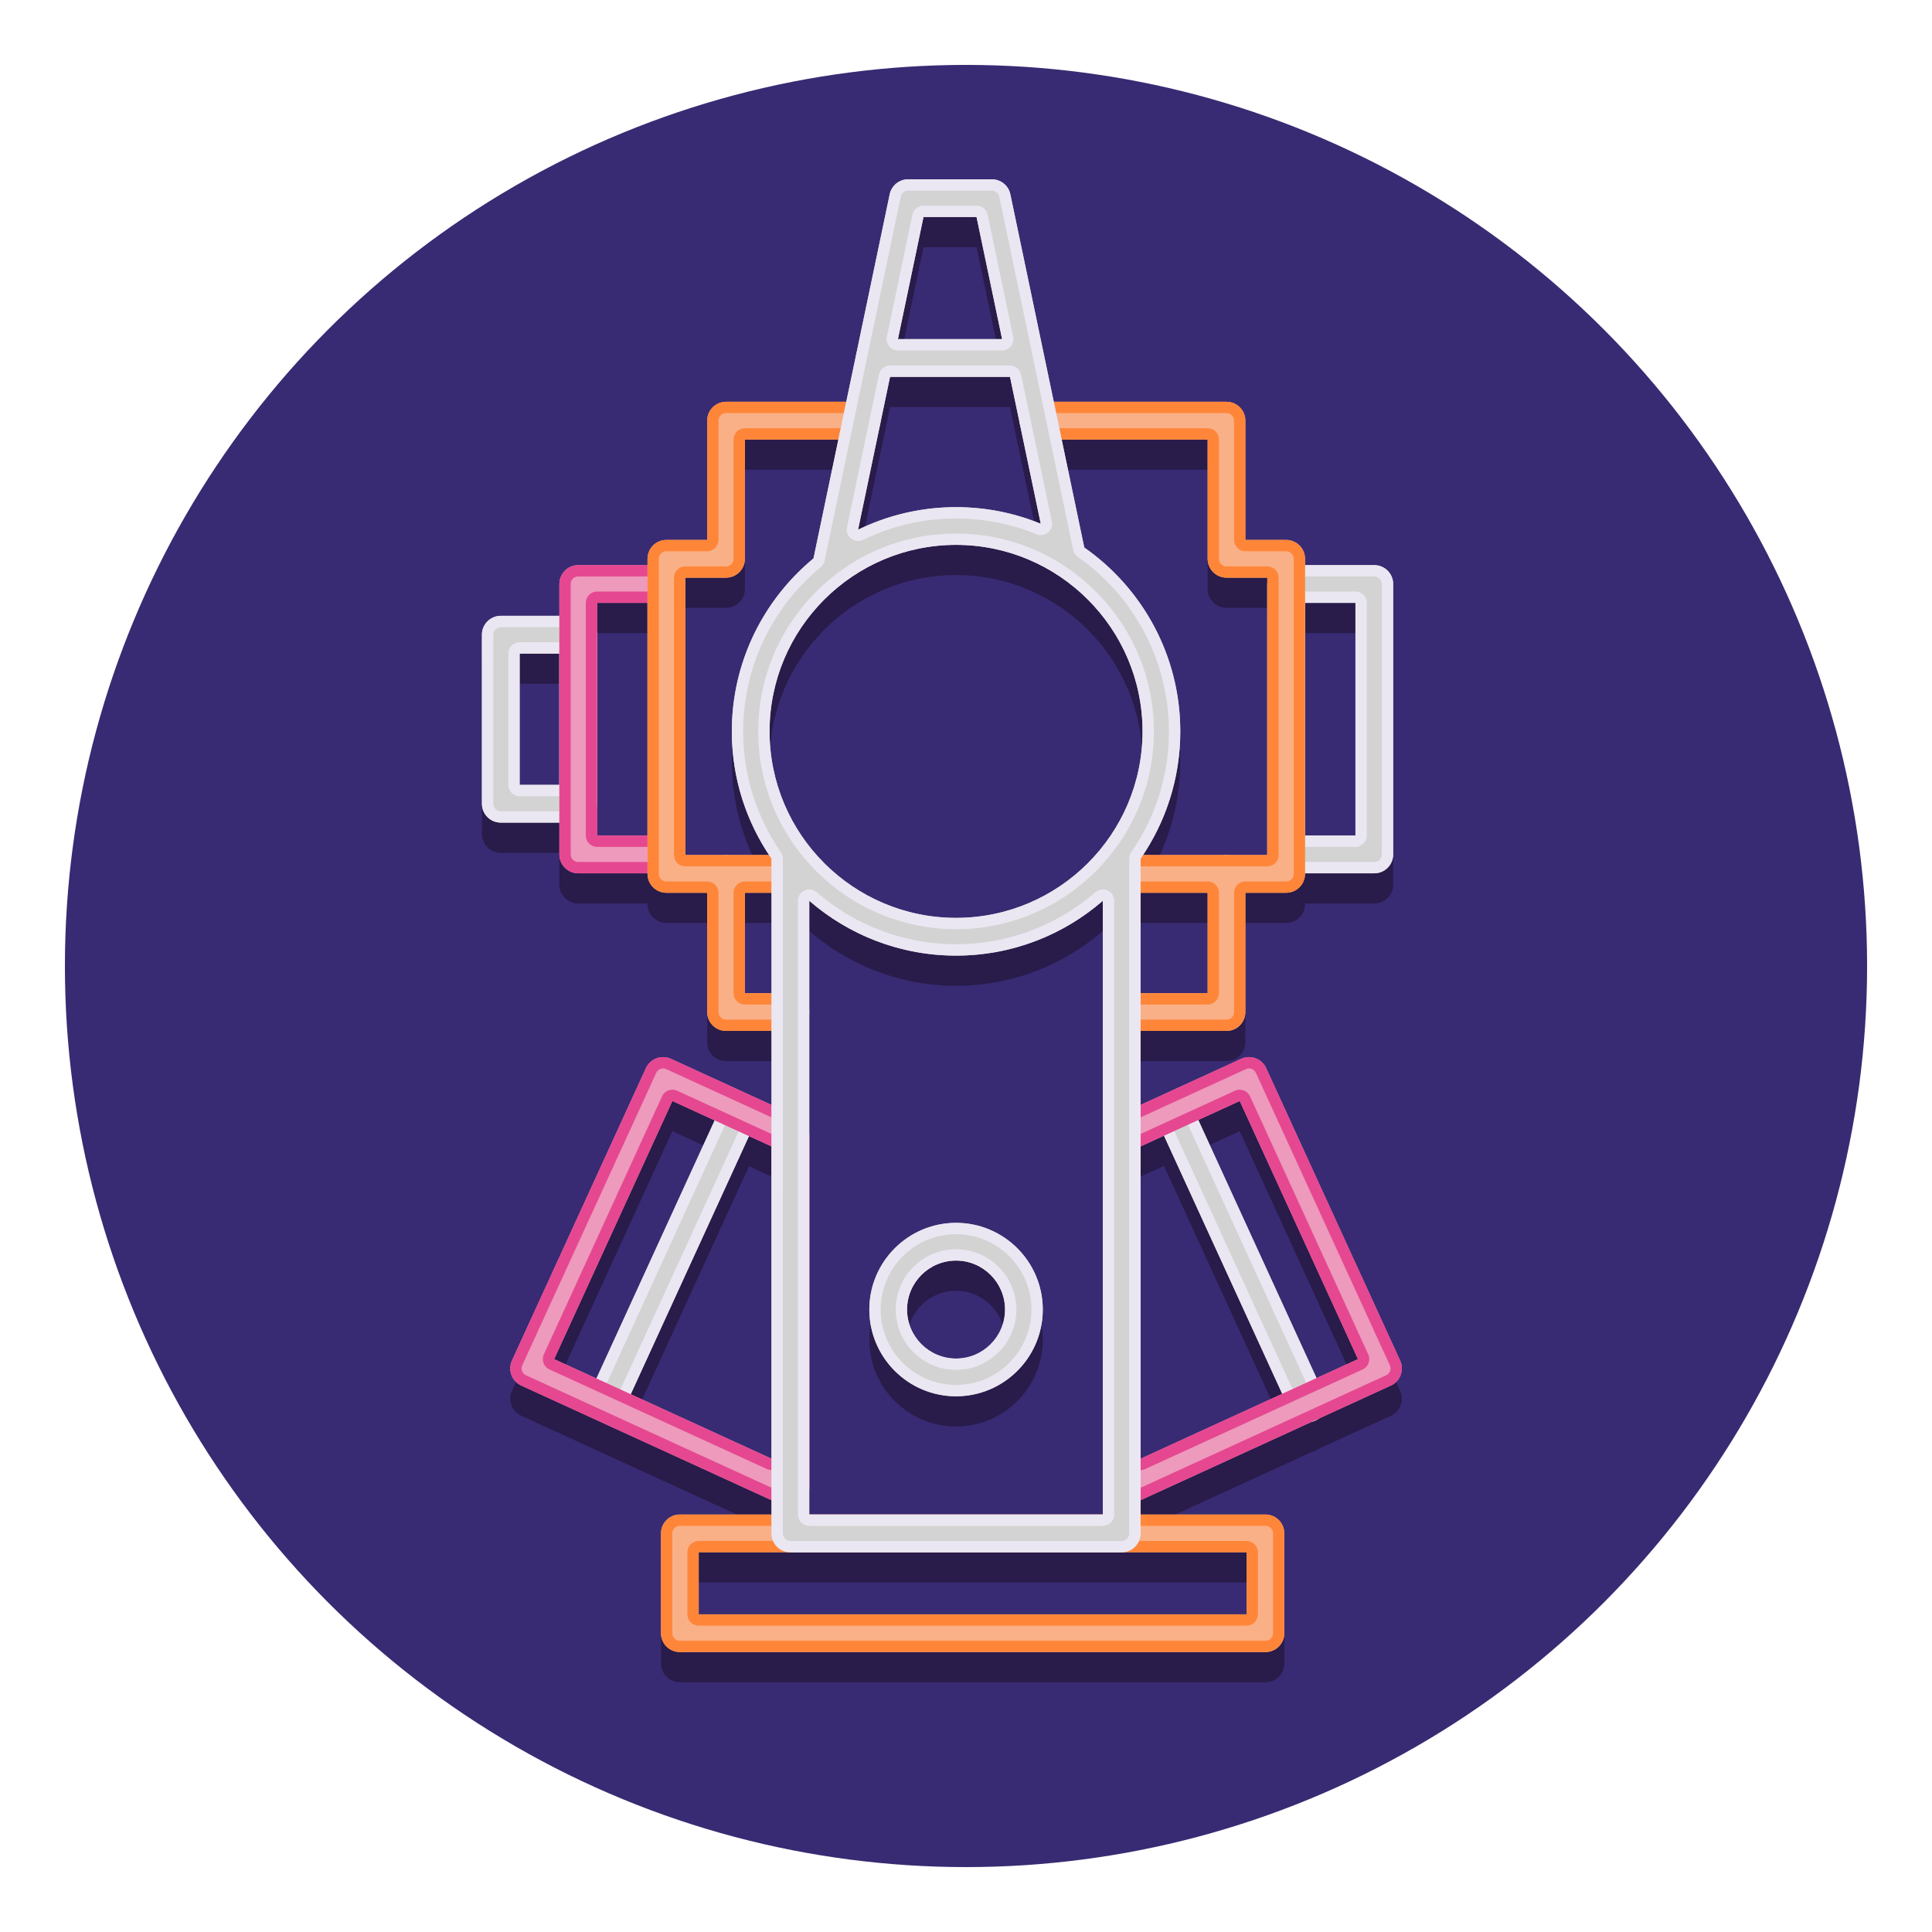 <svg xmlns="http://www.w3.org/2000/svg"  viewBox="0 0 256 256" width="64px" height="64px"><circle cx="128" cy="128" r="119.4" fill="#382B73"/><path fill="#291B4A" d="M162.517,57.238h-22.886l-1.317-6.292c-0.002-0.011-0.005-0.021-0.007-0.032l-4.43-21.168 c-0.243-1.158-1.264-1.988-2.447-1.988h-11.093c-1.184,0-2.205,0.83-2.447,1.988l-5.753,27.493H96.204 c-1.381,0-2.5,1.119-2.5,2.5v15.806h-5.405c-1.381,0-2.5,1.119-2.5,2.5v0.84H76.62c-1.381,0-2.5,1.119-2.5,2.5V85.6h-7.764 c-1.381,0-2.5,1.119-2.5,2.5v22.401c0,1.381,1.119,2.5,2.5,2.5h7.764v4.217c0,1.381,1.119,2.5,2.5,2.5h9.179v0.079 c0,1.381,1.119,2.5,2.5,2.5h5.405v15.807c0,1.381,1.119,2.5,2.5,2.5h6.028v9.804l-13.329-6.105 c-1.256-0.578-2.739-0.023-3.313,1.231l-17.75,38.749c-0.276,0.603-0.302,1.29-0.071,1.912c0.231,0.621,0.7,1.126,1.303,1.401 l33.161,15.19v1.897H90.083c-1.381,0-2.5,1.119-2.5,2.5v13.225c0,1.381,1.119,2.5,2.5,2.5h77.599c1.381,0,2.5-1.119,2.5-2.5 v-13.225c0-1.381-1.119-2.5-2.5-2.5h-16.55v-1.897l22.675-10.387c0.159-0.038,0.317-0.091,0.471-0.162 c0.155-0.071,0.299-0.156,0.431-0.252l9.583-4.39c0.603-0.275,1.071-0.78,1.303-1.401c0.23-0.622,0.205-1.31-0.071-1.912 l-17.75-38.749c-0.573-1.255-2.058-1.81-3.313-1.231l-13.329,6.105v-9.804h11.385c1.381,0,2.5-1.119,2.5-2.5v-15.807h5.406 c1.381,0,2.5-1.119,2.5-2.5v-0.079h9.179c1.381,0,2.5-1.119,2.5-2.5V81.384c0-1.381-1.119-2.5-2.5-2.5h-9.179v-0.84 c0-1.381-1.119-2.5-2.5-2.5h-5.406V59.738C165.017,58.357,163.897,57.238,162.517,57.238z M74.12,108.001h-5.264V90.6h5.264 V108.001z M85.799,114.718H79.12V83.884h6.679V114.718z M172.923,83.884h6.679v30.834h-6.679V83.884z M122.368,32.757h7.03 l3.386,16.18h-13.802L122.368,32.757z M116.61,60.274c0.004-0.018,0.008-0.036,0.011-0.054l1.315-6.284h15.895l1.318,6.296 c0.002,0.008,0.003,0.015,0.005,0.023l2.751,13.146c-3.464-1.418-7.254-2.201-11.223-2.201c-4.653,0-9.059,1.076-12.984,2.99 L116.61,60.274z M90.799,117.297V80.544h5.405c1.381,0,2.5-1.119,2.5-2.5V62.238h12.386l-3.2,15.294 c-0.03,0.143-0.046,0.284-0.051,0.425c-6.632,5.454-10.868,13.719-10.868,22.955c0,6.051,1.818,11.685,4.937,16.385H90.799z M98.704,135.604v-13.307h3.528v13.307H98.704z M73.427,184.092l15.667-34.203l5.605,2.567l-15.668,34.203L73.427,184.092z M83.576,188.741l15.668-34.203l2.988,1.369v41.381L83.576,188.741z M165.182,209.683v8.225H92.583v-8.225H165.182z M107.232,204.683v-81.327c5.215,4.526,12.018,7.269,19.449,7.269c7.431,0,14.234-2.743,19.45-7.269v81.328H107.232z M164.271,149.889l15.667,34.203l-5.489,2.515l-15.668-34.203L164.271,149.889z M154.235,154.485l15.669,34.203l-18.771,8.599 v-41.381L154.235,154.485z M147.005,114.956c-0.294,0.252-0.529,0.572-0.681,0.935c-4.52,5.912-11.643,9.733-19.643,9.733 c-7.999,0-15.122-3.82-19.641-9.732c-0.152-0.364-0.387-0.684-0.682-0.937c-2.766-3.99-4.388-8.831-4.388-14.043 c0-13.626,11.085-24.711,24.711-24.711s24.712,11.085,24.712,24.711C151.394,106.125,149.771,110.965,147.005,114.956z M160.017,135.604h-8.885v-13.307h8.885V135.604z M167.923,80.544v36.753h-16.467c3.119-4.7,4.937-10.334,4.937-16.385 c0-10.07-5.036-18.985-12.721-24.361l-2.995-14.313h19.339v15.806c0,1.381,1.119,2.5,2.5,2.5H167.923z"/><path fill="#291B4A" d="M138.173,177.525c0-6.336-5.155-11.491-11.491-11.491s-11.491,5.155-11.491,11.491 s5.155,11.491,11.491,11.491S138.173,183.861,138.173,177.525z M120.19,177.525c0-3.579,2.912-6.491,6.491-6.491 s6.491,2.912,6.491,6.491s-2.912,6.491-6.491,6.491S120.19,181.104,120.19,177.525z"/><g><path fill="#D3D3D3" d="M76.62,109c1.381,0,2.5-1.119,2.5-2.5V84.1c0-1.381-1.119-2.5-2.5-2.5H66.356c-1.381,0-2.5,1.119-2.5,2.5 v22.4c0,1.381,1.119,2.5,2.5,2.5H76.62z M68.856,86.6h5.264V104h-5.264V86.6z"/><path fill="#EBE7F2" d="M76.62,109c1.381,0,2.5-1.119,2.5-2.5V84.1c0-1.381-1.119-2.5-2.5-2.5H66.356 c-1.381,0-2.5,1.119-2.5,2.5v22.4c0,1.381,1.119,2.5,2.5,2.5H76.62z M65.356,106.5V84.1c0-0.552,0.449-1,1-1H76.62 c0.551,0,1,0.448,1,1v22.4c0,0.552-0.449,1-1,1H66.356C65.805,107.5,65.356,107.052,65.356,106.5z"/><path fill="#EBE7F2" d="M68.856,105.5h5.264c0.828,0,1.5-0.672,1.5-1.5V86.6c0-0.828-0.672-1.5-1.5-1.5h-5.264 c-0.828,0-1.5,0.672-1.5,1.5V104C67.356,104.828,68.028,105.5,68.856,105.5z M68.856,86.6h5.264V104h-5.264V86.6z"/><path fill="#ED9ABC" d="M88.299,115.717c1.381,0,2.5-1.119,2.5-2.5V77.383c0-1.381-1.119-2.5-2.5-2.5H76.62 c-1.381,0-2.5,1.119-2.5,2.5v35.834c0,1.381,1.119,2.5,2.5,2.5H88.299z M79.12,79.883h6.679v30.834H79.12V79.883z"/><path fill="#E54890" d="M79.12,112.217h6.679c0.828,0,1.5-0.672,1.5-1.5V79.883c0-0.828-0.672-1.5-1.5-1.5H79.12 c-0.828,0-1.5,0.672-1.5,1.5v30.834C77.62,111.545,78.292,112.217,79.12,112.217z M79.12,79.883h6.679v30.834H79.12V79.883z"/><path fill="#E54890" d="M88.299,115.717c1.381,0,2.5-1.119,2.5-2.5V77.383c0-1.381-1.119-2.5-2.5-2.5H76.62 c-1.381,0-2.5,1.119-2.5,2.5v35.834c0,1.381,1.119,2.5,2.5,2.5H88.299z M75.62,113.217V77.383c0-0.552,0.449-1,1-1h11.679 c0.551,0,1,0.448,1,1v35.834c0,0.552-0.449,1-1,1H76.62C76.069,114.217,75.62,113.768,75.62,113.217z"/><path fill="#D3D3D3" d="M182.102,115.717c1.381,0,2.5-1.119,2.5-2.5V77.383c0-1.381-1.119-2.5-2.5-2.5h-11.679 c-1.381,0-2.5,1.119-2.5,2.5v35.834c0,1.381,1.119,2.5,2.5,2.5H182.102z M172.923,79.883h6.679v30.834h-6.679V79.883z"/><path fill="#EBE7F2" d="M172.923,112.217h6.679c0.828,0,1.5-0.672,1.5-1.5V79.883c0-0.828-0.672-1.5-1.5-1.5h-6.679 c-0.828,0-1.5,0.672-1.5,1.5v30.834C171.423,111.545,172.094,112.217,172.923,112.217z M172.923,79.883h6.679v30.834h-6.679 V79.883z"/><path fill="#EBE7F2" d="M182.102,115.717c1.381,0,2.5-1.119,2.5-2.5V77.383c0-1.381-1.119-2.5-2.5-2.5h-11.679 c-1.381,0-2.5,1.119-2.5,2.5v35.834c0,1.381,1.119,2.5,2.5,2.5H182.102z M169.423,113.217V77.383c0-0.552,0.449-1,1-1h11.679 c0.551,0,1,0.448,1,1v35.834c0,0.552-0.449,1-1,1h-11.679C169.871,114.217,169.423,113.768,169.423,113.217z"/><path fill="#F9B087" d="M96.204,113.297c-1.381,0-2.5,1.119-2.5,2.5v18.307c0,1.381,1.119,2.5,2.5,2.5h8.528 c1.381,0,2.5-1.119,2.5-2.5s-1.119-2.5-2.5-2.5h-6.028v-15.807C98.704,114.416,97.585,113.297,96.204,113.297z"/><path fill="#F9B087" d="M162.517,136.604c1.381,0,2.5-1.119,2.5-2.5v-18.307c0-1.381-1.119-2.5-2.5-2.5s-2.5,1.119-2.5,2.5 v15.807h-11.385c-1.381,0-2.5,1.119-2.5,2.5s1.119,2.5,2.5,2.5H162.517z"/><path fill="#D3D3D3" d="M173.239,188.466c0.348,0,0.702-0.073,1.039-0.229c1.256-0.574,1.807-2.059,1.231-3.313l-17.751-38.75 c-0.574-1.255-2.059-1.81-3.313-1.231c-1.256,0.574-1.807,2.059-1.231,3.313l17.751,38.75 C171.385,187.924,172.291,188.466,173.239,188.466z"/><path fill="#EBE7F2" d="M173.239,188.466c0.348,0,0.702-0.073,1.039-0.229c1.256-0.574,1.807-2.059,1.231-3.313l-17.751-38.75 c-0.42-0.917-1.326-1.46-2.273-1.46c-0.349,0-0.703,0.073-1.04,0.229c-1.256,0.574-1.807,2.059-1.231,3.313l17.751,38.75 C171.385,187.924,172.291,188.466,173.239,188.466z M154.549,146.866c0.093-0.25,0.278-0.449,0.524-0.562 c0.132-0.061,0.271-0.091,0.413-0.091c0.39,0,0.747,0.229,0.909,0.585l17.751,38.75c0.111,0.243,0.121,0.514,0.028,0.765 c-0.093,0.25-0.278,0.449-0.524,0.562c-0.131,0.06-0.269,0.091-0.411,0.091c-0.391,0-0.748-0.229-0.911-0.585l-17.751-38.75 C154.466,147.388,154.456,147.116,154.549,146.866z"/><path fill="#F9B087" d="M162.517,53.237H137.6c-1.381,0-2.5,1.119-2.5,2.5s1.119,2.5,2.5,2.5h22.417v15.807 c0,1.381,1.119,2.5,2.5,2.5h5.406v36.753h-21.655c-1.381,0-2.5,1.119-2.5,2.5s1.119,2.5,2.5,2.5h24.155 c1.381,0,2.5-1.119,2.5-2.5V74.044c0-1.381-1.119-2.5-2.5-2.5h-5.406V55.737C165.017,54.356,163.897,53.237,162.517,53.237z"/><path fill="#FF8639" d="M162.517,53.237H137.6c-1.381,0-2.5,1.119-2.5,2.5s1.119,2.5,2.5,2.5h22.417v15.807 c0,1.381,1.119,2.5,2.5,2.5h5.406v36.753h-21.655c-1.381,0-2.5,1.119-2.5,2.5s1.119,2.5,2.5,2.5h13.749v13.307h-11.385 c-1.381,0-2.5,1.119-2.5,2.5s1.119,2.5,2.5,2.5h13.885c1.381,0,2.5-1.119,2.5-2.5v-15.807h5.406c1.381,0,2.5-1.119,2.5-2.5 V74.044c0-1.381-1.119-2.5-2.5-2.5h-5.406V55.737C165.017,54.356,163.897,53.237,162.517,53.237z M170.423,73.044 c0.551,0,1,0.448,1,1v41.753c0,0.552-0.449,1-1,1h-5.406c-0.828,0-1.5,0.672-1.5,1.5v15.807c0,0.552-0.449,1-1,1h-13.885 c-0.551,0-1-0.448-1-1s0.449-1,1-1h11.385c0.828,0,1.5-0.672,1.5-1.5v-13.307c0-0.828-0.672-1.5-1.5-1.5h-13.749 c-0.551,0-1-0.448-1-1s0.449-1,1-1h21.655c0.828,0,1.5-0.672,1.5-1.5V76.544c0-0.828-0.672-1.5-1.5-1.5h-5.406 c-0.551,0-1-0.448-1-1V58.237c0-0.828-0.672-1.5-1.5-1.5H137.6c-0.551,0-1-0.448-1-1s0.449-1,1-1h24.917c0.551,0,1,0.448,1,1 v15.807c0,0.828,0.672,1.5,1.5,1.5H170.423z"/><path fill="#F9B087" d="M96.204,76.544c1.381,0,2.5-1.119,2.5-2.5V58.237h15.464c1.381,0,2.5-1.119,2.5-2.5s-1.119-2.5-2.5-2.5 H96.204c-1.381,0-2.5,1.119-2.5,2.5v15.807h-5.405c-1.381,0-2.5,1.119-2.5,2.5v41.753c0,1.381,1.119,2.5,2.5,2.5h18.798 c1.381,0,2.5-1.119,2.5-2.5s-1.119-2.5-2.5-2.5H90.799V76.544H96.204z"/><path fill="#FF8639" d="M96.204,76.544c1.381,0,2.5-1.119,2.5-2.5V58.237h15.464c1.381,0,2.5-1.119,2.5-2.5s-1.119-2.5-2.5-2.5 H96.204c-1.381,0-2.5,1.119-2.5,2.5v15.807h-5.405c-1.381,0-2.5,1.119-2.5,2.5v41.753c0,1.381,1.119,2.5,2.5,2.5h5.405v15.807 c0,1.381,1.119,2.5,2.5,2.5h8.528c1.381,0,2.5-1.119,2.5-2.5s-1.119-2.5-2.5-2.5h-6.028v-13.307h8.393c1.381,0,2.5-1.119,2.5-2.5 s-1.119-2.5-2.5-2.5H90.799V76.544H96.204z M90.799,114.797h16.298c0.551,0,1,0.448,1,1s-0.449,1-1,1h-8.393 c-0.828,0-1.5,0.672-1.5,1.5v13.307c0,0.828,0.672,1.5,1.5,1.5h6.028c0.551,0,1,0.448,1,1s-0.449,1-1,1h-8.528 c-0.551,0-1-0.448-1-1v-15.807c0-0.828-0.672-1.5-1.5-1.5h-5.405c-0.551,0-1-0.448-1-1V74.044c0-0.552,0.449-1,1-1h5.405 c0.828,0,1.5-0.672,1.5-1.5V55.737c0-0.552,0.449-1,1-1h17.964c0.551,0,1,0.448,1,1s-0.449,1-1,1H98.704 c-0.828,0-1.5,0.672-1.5,1.5v15.807c0,0.552-0.449,1-1,1h-5.405c-0.828,0-1.5,0.672-1.5,1.5v36.753 C89.299,114.125,89.97,114.797,90.799,114.797z"/><path fill="#ED9ABC" d="M148.632,199.682c0.354,0,0.709-0.075,1.041-0.228l34.62-15.858c1.256-0.574,1.807-2.059,1.231-3.313 l-17.75-38.75c-0.275-0.603-0.78-1.071-1.401-1.303s-1.31-0.206-1.912,0.071l-16.87,7.729c-0.889,0.407-1.459,1.295-1.459,2.272 v46.88c0,0.852,0.434,1.645,1.149,2.104C147.69,199.548,148.16,199.682,148.632,199.682z M151.132,151.906l13.139-6.019 l15.667,34.204l-28.806,13.195V151.906z"/><path fill="#E54890" d="M148.632,199.682c0.354,0,0.709-0.075,1.041-0.228l34.62-15.858c1.256-0.574,1.807-2.059,1.231-3.313 l-17.75-38.75c-0.275-0.603-0.78-1.071-1.401-1.303c-0.281-0.105-0.576-0.157-0.87-0.157c-0.356,0-0.712,0.076-1.042,0.228 l-16.87,7.729c-0.889,0.407-1.459,1.295-1.459,2.272v46.88c0,0.852,0.434,1.645,1.149,2.104 C147.69,199.548,148.16,199.682,148.632,199.682z M147.632,150.302c0-0.39,0.229-0.746,0.584-0.909l16.873-7.73 c0.131-0.06,0.27-0.091,0.415-0.091c0.119,0,0.235,0.021,0.346,0.063c0.247,0.092,0.452,0.282,0.561,0.522l17.75,38.75 c0.111,0.243,0.121,0.514,0.028,0.765c-0.093,0.25-0.278,0.449-0.521,0.56l-34.621,15.859c-0.131,0.06-0.271,0.091-0.416,0.091 c-0.192,0-0.378-0.055-0.541-0.159c-0.287-0.184-0.459-0.499-0.459-0.841V150.302z"/><path fill="#E54890" d="M150.322,194.55c0.245,0.157,0.527,0.238,0.81,0.238c0.212,0,0.426-0.045,0.625-0.136l28.806-13.195 c0.753-0.345,1.084-1.235,0.739-1.989l-15.667-34.204c-0.166-0.362-0.468-0.643-0.841-0.781 c-0.169-0.063-0.346-0.094-0.523-0.094c-0.214,0-0.427,0.046-0.625,0.136l-13.139,6.019c-0.533,0.244-0.875,0.777-0.875,1.364 v41.381C149.632,193.798,149.892,194.273,150.322,194.55z M151.132,151.906l13.139-6.019l15.667,34.204l-28.806,13.195V151.906z"/><path fill="#D3D3D3" d="M80.521,187.904c0.948,0,1.854-0.542,2.274-1.46l17.355-37.887c0.575-1.255,0.024-2.739-1.231-3.313 c-1.257-0.578-2.739-0.023-3.313,1.231l-17.355,37.887c-0.575,1.255-0.024,2.739,1.231,3.313 C79.819,187.831,80.174,187.904,80.521,187.904z"/><path fill="#EBE7F2" d="M80.521,187.904c0.948,0,1.854-0.542,2.274-1.46l17.355-37.887c0.575-1.255,0.024-2.739-1.231-3.313 c-0.338-0.156-0.692-0.229-1.041-0.229c-0.947,0-1.853,0.543-2.272,1.46l-17.355,37.887c-0.575,1.255-0.024,2.739,1.231,3.313 C79.819,187.831,80.174,187.904,80.521,187.904z M79.615,184.987L96.97,147.1c0.163-0.355,0.519-0.585,0.909-0.585 c0.142,0,0.282,0.031,0.417,0.093c0.242,0.111,0.427,0.31,0.52,0.56c0.093,0.25,0.083,0.522-0.029,0.765L81.432,185.82 c-0.162,0.355-0.52,0.584-0.91,0.584c-0.142,0-0.28-0.031-0.415-0.093c-0.242-0.111-0.427-0.31-0.52-0.56 C79.493,185.502,79.503,185.23,79.615,184.987z"/><path fill="#ED9ABC" d="M103.691,199.454c0.332,0.152,0.687,0.228,1.041,0.228c0.472,0,0.941-0.134,1.351-0.396 c0.716-0.459,1.149-1.252,1.149-2.104v-46.88c0-0.978-0.57-1.865-1.459-2.272l-16.87-7.729c-0.603-0.276-1.291-0.302-1.912-0.071 c-0.621,0.231-1.126,0.7-1.401,1.303l-17.75,38.75c-0.575,1.255-0.024,2.739,1.231,3.313L103.691,199.454z M89.094,145.888 l13.139,6.019v41.381l-28.806-13.195L89.094,145.888z"/><path fill="#E54890" d="M72.802,181.456l28.806,13.195c0.199,0.091,0.412,0.136,0.625,0.136c0.283,0,0.565-0.08,0.81-0.238 c0.43-0.276,0.69-0.752,0.69-1.262v-41.381c0-0.587-0.342-1.119-0.875-1.364l-13.139-6.019 c-0.198-0.091-0.411-0.136-0.625-0.136c-0.177,0-0.354,0.031-0.523,0.094c-0.373,0.139-0.675,0.42-0.841,0.781l-15.667,34.204 C71.718,180.22,72.049,181.111,72.802,181.456z M89.094,145.888l13.139,6.019v41.381l-28.806-13.195L89.094,145.888z"/><path fill="#E54890" d="M103.691,199.454c0.332,0.152,0.687,0.228,1.041,0.228c0.472,0,0.941-0.134,1.351-0.396 c0.716-0.459,1.149-1.252,1.149-2.104v-46.88c0-0.978-0.57-1.865-1.459-2.272l-16.87-7.729c-0.33-0.151-0.686-0.228-1.042-0.228 c-0.294,0-0.589,0.052-0.87,0.156c-0.621,0.231-1.126,0.7-1.401,1.303l-17.75,38.75c-0.575,1.255-0.024,2.739,1.231,3.313 L103.691,199.454z M69.204,180.907l17.751-38.751c0.109-0.239,0.314-0.428,0.559-0.52c0.112-0.042,0.229-0.063,0.348-0.063 c0.145,0,0.285,0.031,0.417,0.091l16.87,7.728c0.355,0.163,0.584,0.519,0.584,0.909v46.88c0,0.342-0.172,0.656-0.46,0.841 c-0.162,0.104-0.349,0.159-0.54,0.159c-0.144,0-0.284-0.031-0.416-0.091l-34.621-15.859c-0.242-0.111-0.427-0.31-0.52-0.56 C69.082,181.422,69.092,181.15,69.204,180.907z"/><g><path fill="#F9B087" d="M167.682,218.907c1.381,0,2.5-1.119,2.5-2.5v-13.225c0-1.381-1.119-2.5-2.5-2.5H90.083 c-1.381,0-2.5,1.119-2.5,2.5v13.225c0,1.381,1.119,2.5,2.5,2.5H167.682z M92.583,205.683h72.599v8.225H92.583V205.683z"/></g><g><path fill="#FF8639" d="M92.583,215.407h72.599c0.828,0,1.5-0.672,1.5-1.5v-8.225c0-0.828-0.672-1.5-1.5-1.5H92.583 c-0.828,0-1.5,0.672-1.5,1.5v8.225C91.083,214.736,91.755,215.407,92.583,215.407z M92.583,205.683h72.599v8.225H92.583V205.683 z"/><path fill="#FF8639" d="M167.682,218.907c1.381,0,2.5-1.119,2.5-2.5v-13.225c0-1.381-1.119-2.5-2.5-2.5H90.083 c-1.381,0-2.5,1.119-2.5,2.5v13.225c0,1.381,1.119,2.5,2.5,2.5H167.682z M89.083,216.407v-13.225c0-0.552,0.449-1,1-1h77.599 c0.551,0,1,0.448,1,1v13.225c0,0.552-0.449,1-1,1H90.083C89.532,217.407,89.083,216.959,89.083,216.407z"/></g><g><path fill="#D3D3D3" d="M156.394,96.912c0-16.383-13.329-29.712-29.712-29.712S96.971,80.529,96.971,96.912 s13.328,29.711,29.711,29.711S156.394,113.295,156.394,96.912z M101.971,96.912c0-13.626,11.085-24.712,24.711-24.712 s24.712,11.086,24.712,24.712s-11.086,24.711-24.712,24.711S101.971,110.538,101.971,96.912z"/><path fill="#D3D3D3" d="M110.062,77.868c1.158-0.001,2.197-0.811,2.444-1.989l9.861-47.123h7.03l9.585,45.8 c0.284,1.352,1.616,2.218,2.959,1.936c1.352-0.283,2.218-1.608,1.936-2.959l-10.001-47.788 c-0.242-1.158-1.264-1.988-2.447-1.988h-11.093c-1.184,0-2.205,0.83-2.447,1.988l-10.277,49.111 c-0.282,1.352,0.584,2.676,1.936,2.959C109.721,77.851,109.893,77.868,110.062,77.868z"/><path fill="#D3D3D3" d="M134.862,49.936c1.381,0,2.5-1.119,2.5-2.5s-1.119-2.5-2.5-2.5h-18.957c-1.381,0-2.5,1.119-2.5,2.5 s1.119,2.5,2.5,2.5H134.862z"/><path fill="#D3D3D3" d="M104.732,111.353c-1.381,0-2.5,1.119-2.5,2.5v89.33c0,1.381,1.119,2.5,2.5,2.5h43.899 c1.381,0,2.5-1.119,2.5-2.5v-89.33c0-1.381-1.119-2.5-2.5-2.5s-2.5,1.119-2.5,2.5v86.83h-38.899v-86.83 C107.232,112.472,106.113,111.353,104.732,111.353z"/><path fill="#D3D3D3" d="M138.173,173.524c0-6.336-5.155-11.49-11.491-11.49s-11.491,5.154-11.491,11.49 s5.155,11.491,11.491,11.491S138.173,179.86,138.173,173.524z M120.19,173.524c0-3.579,2.912-6.49,6.491-6.49 s6.491,2.911,6.491,6.49s-2.912,6.491-6.491,6.491S120.19,177.104,120.19,173.524z"/></g><g><path fill="#EBE7F2" d="M126.682,70.7c-14.453,0-26.211,11.759-26.211,26.212c0,14.453,11.758,26.211,26.211,26.211 c14.453,0,26.212-11.758,26.212-26.211C152.894,82.459,141.135,70.7,126.682,70.7z M126.682,121.623 c-13.626,0-24.711-11.085-24.711-24.711S113.056,72.2,126.682,72.2s24.712,11.086,24.712,24.712 S140.308,121.623,126.682,121.623z"/><path fill="#EBE7F2" d="M118.982,46.436h13.802c0.452,0,0.879-0.204,1.164-0.554s0.396-0.811,0.304-1.253l-3.386-16.18 c-0.145-0.695-0.758-1.193-1.468-1.193h-7.03c-0.71,0-1.323,0.498-1.468,1.193l-3.386,16.18 c-0.093,0.442,0.019,0.902,0.304,1.253C118.103,46.232,118.531,46.436,118.982,46.436z M122.368,28.756h7.03l3.386,16.18 h-13.802L122.368,28.756z"/><path fill="#EBE7F2" d="M143.672,72.551l-9.796-46.806c-0.242-1.158-1.264-1.988-2.447-1.988h-11.093 c-1.184,0-2.205,0.83-2.447,1.988l-10.097,48.25c-6.605,5.454-10.822,13.703-10.822,22.918c0,6.259,1.946,12.072,5.264,16.867 c-0.001,0.024-0.002,0.049-0.002,0.074v89.33c0,1.381,1.119,2.5,2.5,2.5h43.899c1.381,0,2.5-1.119,2.5-2.5v-89.33 c0-0.025-0.001-0.05-0.002-0.074c3.318-4.794,5.264-10.607,5.264-16.866C156.394,86.843,151.358,77.927,143.672,72.551z M149.896,112.925c-0.182,0.263-0.274,0.608-0.265,0.928v89.33c0,0.551-0.449,1-1,1h-43.899c-0.551,0-1-0.449-1-1l0.001-89.358 c0.01-0.321-0.083-0.635-0.266-0.899c-3.269-4.724-4.997-10.261-4.997-16.013c0-8.437,3.746-16.368,10.277-21.761 c0.262-0.217,0.443-0.516,0.513-0.85l10.097-48.25c0.096-0.461,0.508-0.795,0.979-0.795h11.093c0.471,0,0.883,0.334,0.979,0.796 l9.796,46.806c0.078,0.373,0.296,0.703,0.608,0.922c7.565,5.292,12.081,13.94,12.081,23.133 C154.894,102.664,153.166,108.201,149.896,112.925z"/><path fill="#EBE7F2" d="M146.755,117.99c-0.199-0.091-0.412-0.135-0.622-0.135c-0.354,0-0.705,0.126-0.983,0.367 c-5.129,4.45-11.687,6.901-18.467,6.901c-6.78,0-13.338-2.451-18.466-6.901c-0.278-0.242-0.629-0.367-0.983-0.367 c-0.211,0-0.423,0.044-0.622,0.135c-0.534,0.244-0.877,0.777-0.877,1.365v81.328c0,0.828,0.672,1.5,1.5,1.5h38.899 c0.828,0,1.5-0.672,1.5-1.5v-81.328C147.632,118.767,147.289,118.234,146.755,117.99z M146.132,200.683h-38.899v-81.328 c5.215,4.526,12.018,7.268,19.449,7.268c7.431,0,14.234-2.743,19.45-7.269V200.683z"/><path fill="#EBE7F2" d="M113.697,71.691c0.224,0,0.449-0.05,0.658-0.152c3.861-1.884,8.008-2.839,12.327-2.839 c3.685,0,7.269,0.703,10.655,2.089c0.183,0.075,0.376,0.112,0.568,0.112c0.345,0,0.686-0.119,0.96-0.347 c0.427-0.355,0.622-0.917,0.508-1.46l-4.074-19.465c-0.145-0.695-0.758-1.193-1.468-1.193h-15.895 c-0.71,0-1.323,0.498-1.468,1.193l-4.239,20.255c-0.117,0.56,0.095,1.139,0.547,1.491 C113.044,71.583,113.37,71.691,113.697,71.691z M117.936,49.936h15.895l4.074,19.465c-3.464-1.418-7.254-2.201-11.223-2.201 c-4.653,0-9.06,1.076-12.984,2.991L117.936,49.936z"/><g><path fill="#EBE7F2" d="M138.173,173.524c0-6.336-5.155-11.49-11.491-11.49s-11.491,5.154-11.491,11.49 s5.155,11.491,11.491,11.491S138.173,179.86,138.173,173.524z M116.69,173.524c0-5.509,4.482-9.99,9.991-9.99 s9.991,4.482,9.991,9.99c0,5.509-4.482,9.991-9.991,9.991S116.69,179.034,116.69,173.524z"/><path fill="#EBE7F2" d="M134.673,173.524c0-4.406-3.585-7.99-7.991-7.99s-7.991,3.584-7.991,7.99 c0,4.406,3.585,7.991,7.991,7.991S134.673,177.931,134.673,173.524z M120.19,173.524c0-3.579,2.912-6.49,6.491-6.49 s6.491,2.911,6.491,6.49s-2.912,6.491-6.491,6.491S120.19,177.104,120.19,173.524z"/></g></g></g></svg>